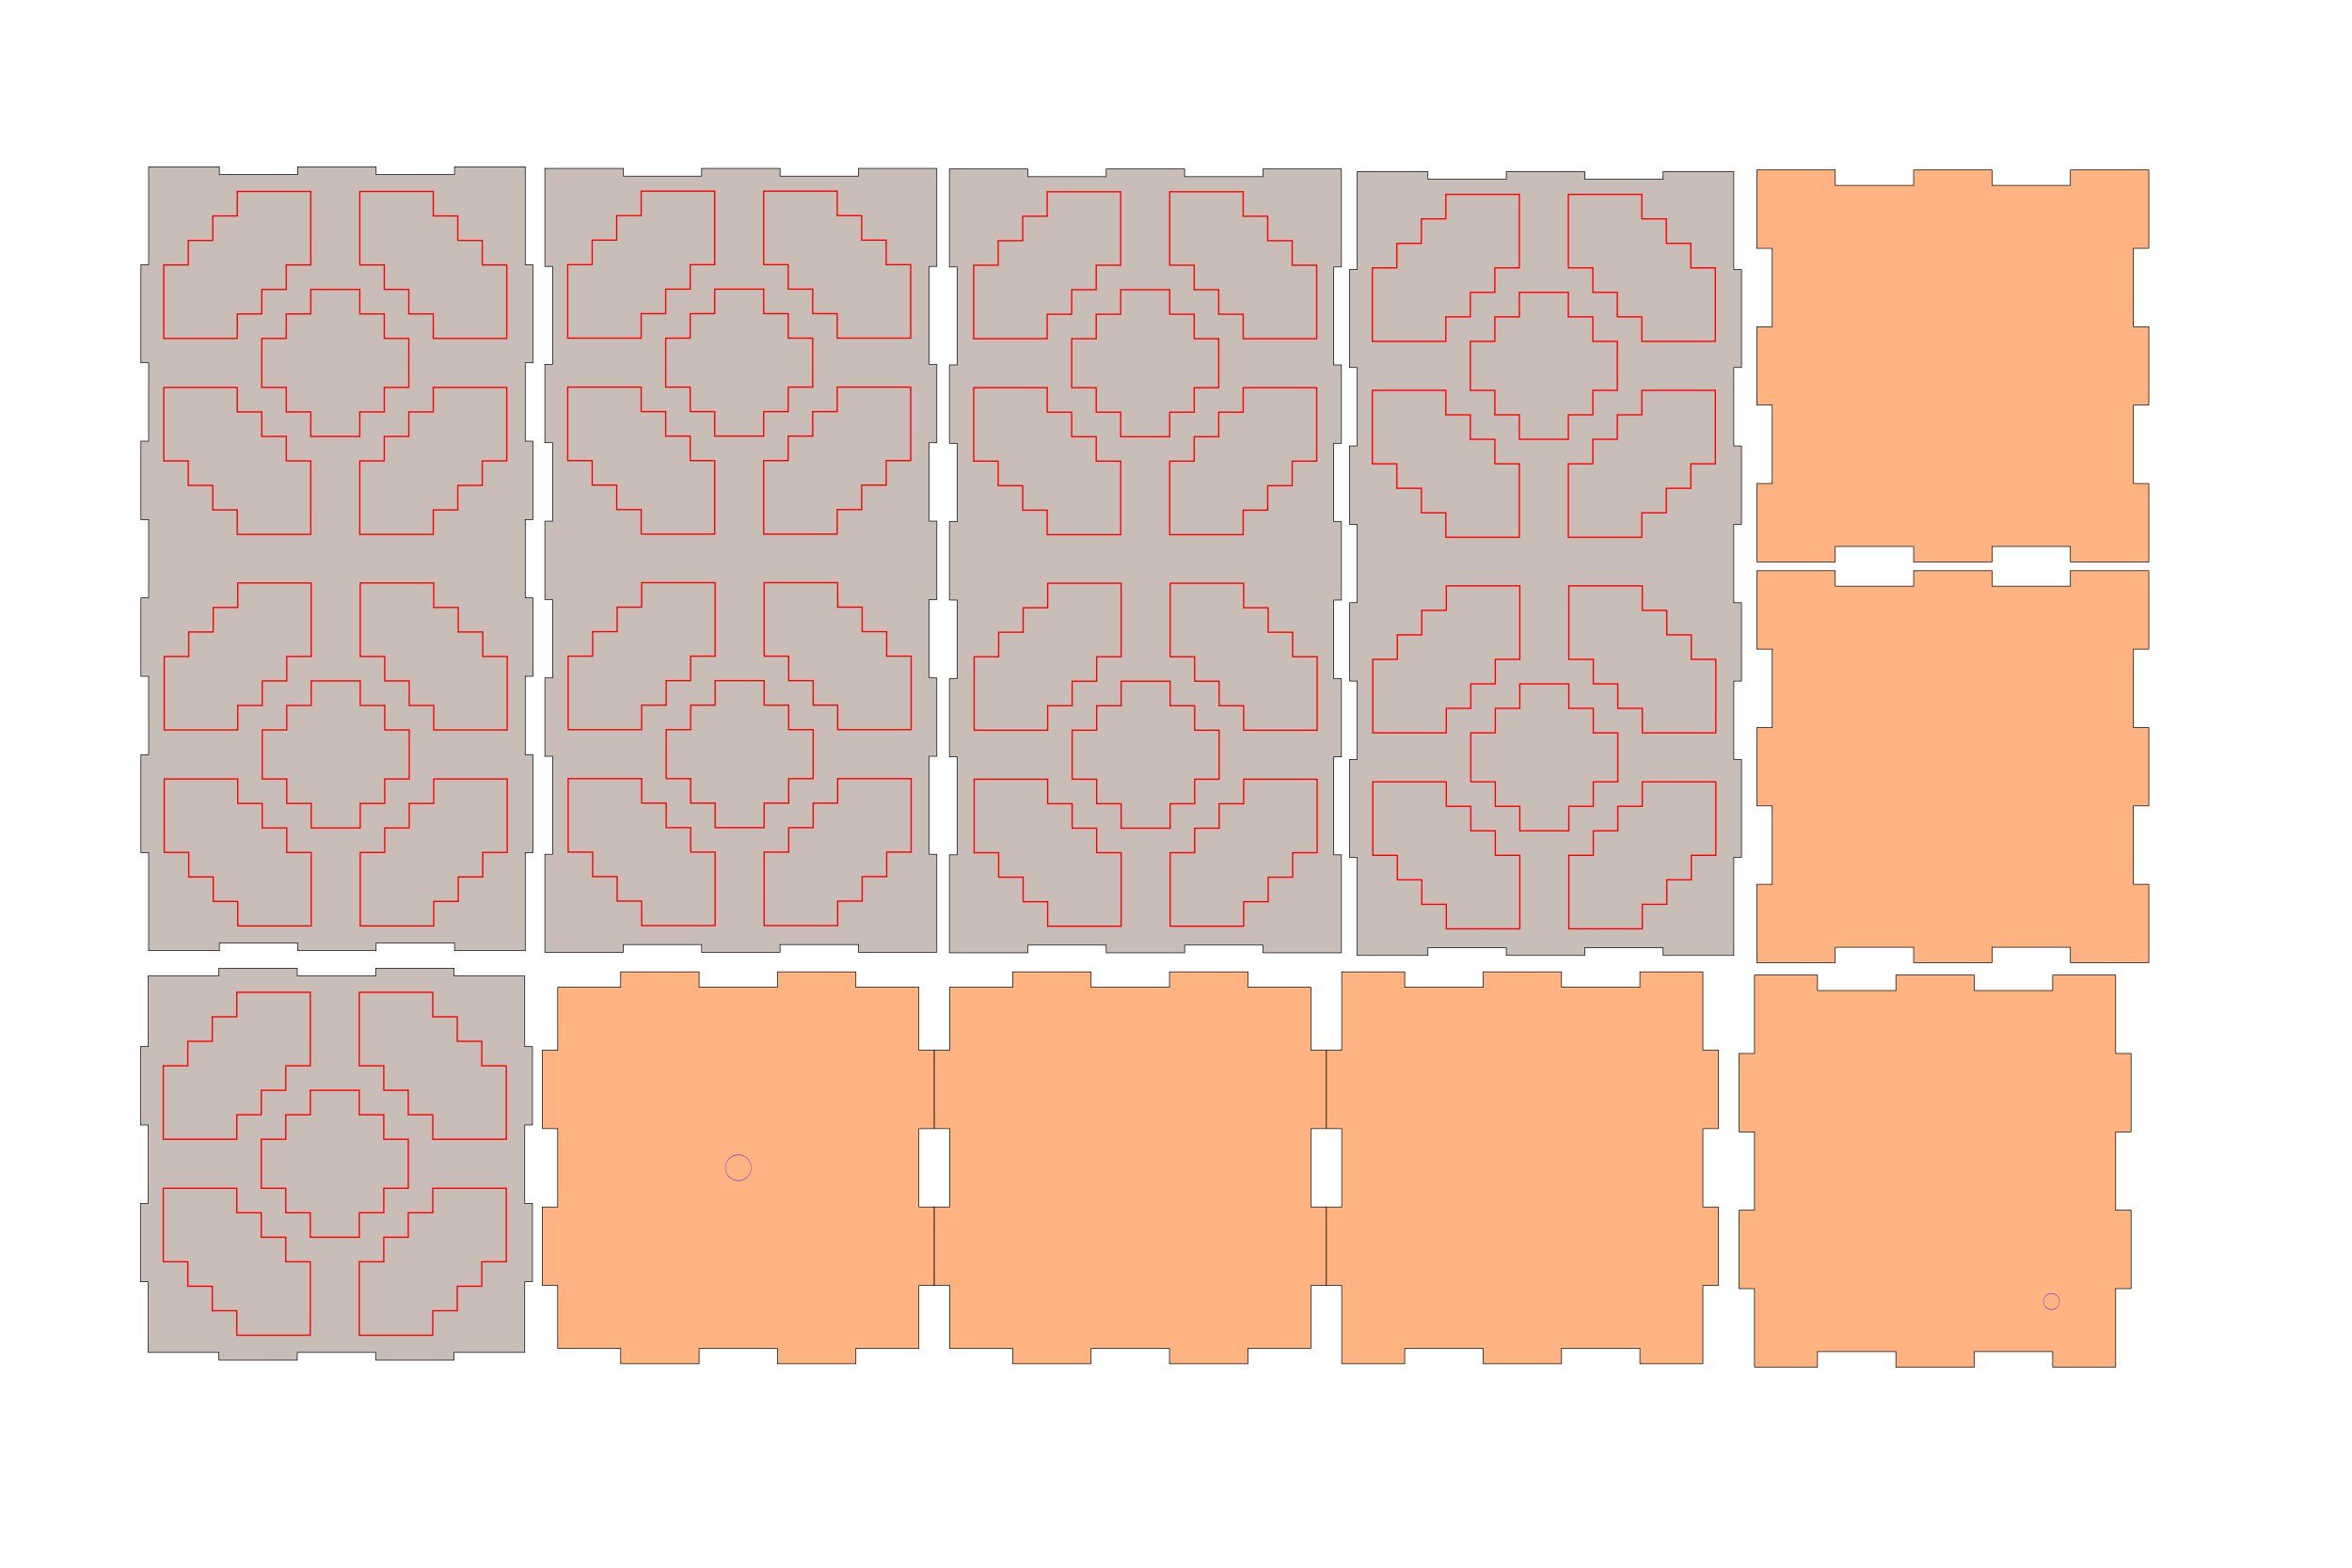 <?xml version="1.0" encoding="UTF-8" standalone="no"?>
<!-- Created with Inkscape (http://www.inkscape.org/) -->

<svg
   xmlns:dc="http://purl.org/dc/elements/1.1/"
   xmlns:cc="http://creativecommons.org/ns#"
   xmlns:rdf="http://www.w3.org/1999/02/22-rdf-syntax-ns#"
   xmlns:svg="http://www.w3.org/2000/svg"
   xmlns="http://www.w3.org/2000/svg"
   xmlns:sodipodi="http://sodipodi.sourceforge.net/DTD/sodipodi-0.dtd"
   xmlns:inkscape="http://www.inkscape.org/namespaces/inkscape"
   width="3240"
   height="2160"
   id="svg2"
   version="1.1"
   inkscape:version="0.48.5 r10040"
   sodipodi:docname="lamp_whole.svg">
  <defs
     id="defs4">
    <clipPath
       id="clipPath16"
       clipPathUnits="userSpaceOnUse">
      <path
         id="path18"
         d="m 0,14400 14400,0 L 14400,0 0,0 0,14400 z"
         inkscape:connector-curvature="0" />
    </clipPath>
    <inkscape:perspective
       id="perspective5956-0"
       inkscape:persp3d-origin="500 : 200 : 1"
       inkscape:vp_z="1000 : 300 : 1"
       inkscape:vp_y="0 : 1000 : 0"
       inkscape:vp_x="0 : 300 : 1"
       sodipodi:type="inkscape:persp3d" />
    <inkscape:perspective
       id="perspective5956"
       inkscape:persp3d-origin="500 : 200 : 1"
       inkscape:vp_z="1000 : 300 : 1"
       inkscape:vp_y="0 : 1000 : 0"
       inkscape:vp_x="0 : 300 : 1"
       sodipodi:type="inkscape:persp3d" />
    <inkscape:perspective
       sodipodi:type="inkscape:persp3d"
       inkscape:vp_x="0 : 300 : 1"
       inkscape:vp_y="0 : 1000 : 0"
       inkscape:vp_z="1000 : 300 : 1"
       inkscape:persp3d-origin="500 : 200 : 1"
       id="perspective5956-6" />
    <inkscape:perspective
       sodipodi:type="inkscape:persp3d"
       inkscape:vp_x="0 : 300 : 1"
       inkscape:vp_y="0 : 1000 : 0"
       inkscape:vp_z="1000 : 300 : 1"
       inkscape:persp3d-origin="500 : 200 : 1"
       id="perspective5956-5" />
    <inkscape:perspective
       id="perspective5956-0-4"
       inkscape:persp3d-origin="500 : 200 : 1"
       inkscape:vp_z="1000 : 300 : 1"
       inkscape:vp_y="0 : 1000 : 0"
       inkscape:vp_x="0 : 300 : 1"
       sodipodi:type="inkscape:persp3d" />
    <inkscape:perspective
       id="perspective5956-1"
       inkscape:persp3d-origin="500 : 200 : 1"
       inkscape:vp_z="1000 : 300 : 1"
       inkscape:vp_y="0 : 1000 : 0"
       inkscape:vp_x="0 : 300 : 1"
       sodipodi:type="inkscape:persp3d" />
    <inkscape:perspective
       sodipodi:type="inkscape:persp3d"
       inkscape:vp_x="0 : 300 : 1"
       inkscape:vp_y="0 : 1000 : 0"
       inkscape:vp_z="1000 : 300 : 1"
       inkscape:persp3d-origin="500 : 200 : 1"
       id="perspective5956-6-0" />
    <inkscape:perspective
       sodipodi:type="inkscape:persp3d"
       inkscape:vp_x="0 : 300 : 1"
       inkscape:vp_y="0 : 1000 : 0"
       inkscape:vp_z="1000 : 300 : 1"
       inkscape:persp3d-origin="500 : 200 : 1"
       id="perspective5956-5-0" />
    <inkscape:perspective
       id="perspective5956-5-2"
       inkscape:persp3d-origin="500 : 200 : 1"
       inkscape:vp_z="1000 : 300 : 1"
       inkscape:vp_y="0 : 1000 : 0"
       inkscape:vp_x="0 : 300 : 1"
       sodipodi:type="inkscape:persp3d" />
    <inkscape:perspective
       id="perspective5956-6-1"
       inkscape:persp3d-origin="500 : 200 : 1"
       inkscape:vp_z="1000 : 300 : 1"
       inkscape:vp_y="0 : 1000 : 0"
       inkscape:vp_x="0 : 300 : 1"
       sodipodi:type="inkscape:persp3d" />
    <inkscape:perspective
       sodipodi:type="inkscape:persp3d"
       inkscape:vp_x="0 : 300 : 1"
       inkscape:vp_y="0 : 1000 : 0"
       inkscape:vp_z="1000 : 300 : 1"
       inkscape:persp3d-origin="500 : 200 : 1"
       id="perspective5956-7" />
    <inkscape:perspective
       sodipodi:type="inkscape:persp3d"
       inkscape:vp_x="0 : 300 : 1"
       inkscape:vp_y="0 : 1000 : 0"
       inkscape:vp_z="1000 : 300 : 1"
       inkscape:persp3d-origin="500 : 200 : 1"
       id="perspective5956-0-7" />
    <inkscape:perspective
       id="perspective5956-0-6"
       inkscape:persp3d-origin="500 : 200 : 1"
       inkscape:vp_z="1000 : 300 : 1"
       inkscape:vp_y="0 : 1000 : 0"
       inkscape:vp_x="0 : 300 : 1"
       sodipodi:type="inkscape:persp3d" />
    <inkscape:perspective
       id="perspective5956-70"
       inkscape:persp3d-origin="500 : 200 : 1"
       inkscape:vp_z="1000 : 300 : 1"
       inkscape:vp_y="0 : 1000 : 0"
       inkscape:vp_x="0 : 300 : 1"
       sodipodi:type="inkscape:persp3d" />
    <inkscape:perspective
       sodipodi:type="inkscape:persp3d"
       inkscape:vp_x="0 : 300 : 1"
       inkscape:vp_y="0 : 1000 : 0"
       inkscape:vp_z="1000 : 300 : 1"
       inkscape:persp3d-origin="500 : 200 : 1"
       id="perspective5956-6-2" />
    <inkscape:perspective
       sodipodi:type="inkscape:persp3d"
       inkscape:vp_x="0 : 300 : 1"
       inkscape:vp_y="0 : 1000 : 0"
       inkscape:vp_z="1000 : 300 : 1"
       inkscape:persp3d-origin="500 : 200 : 1"
       id="perspective5956-5-1" />
    <inkscape:perspective
       id="perspective5956-0-4-1"
       inkscape:persp3d-origin="500 : 200 : 1"
       inkscape:vp_z="1000 : 300 : 1"
       inkscape:vp_y="0 : 1000 : 0"
       inkscape:vp_x="0 : 300 : 1"
       sodipodi:type="inkscape:persp3d" />
    <inkscape:perspective
       id="perspective5956-1-2"
       inkscape:persp3d-origin="500 : 200 : 1"
       inkscape:vp_z="1000 : 300 : 1"
       inkscape:vp_y="0 : 1000 : 0"
       inkscape:vp_x="0 : 300 : 1"
       sodipodi:type="inkscape:persp3d" />
    <inkscape:perspective
       sodipodi:type="inkscape:persp3d"
       inkscape:vp_x="0 : 300 : 1"
       inkscape:vp_y="0 : 1000 : 0"
       inkscape:vp_z="1000 : 300 : 1"
       inkscape:persp3d-origin="500 : 200 : 1"
       id="perspective5956-6-0-3" />
    <inkscape:perspective
       sodipodi:type="inkscape:persp3d"
       inkscape:vp_x="0 : 300 : 1"
       inkscape:vp_y="0 : 1000 : 0"
       inkscape:vp_z="1000 : 300 : 1"
       inkscape:persp3d-origin="500 : 200 : 1"
       id="perspective5956-5-0-4" />
    <inkscape:perspective
       id="perspective5956-5-2-1"
       inkscape:persp3d-origin="500 : 200 : 1"
       inkscape:vp_z="1000 : 300 : 1"
       inkscape:vp_y="0 : 1000 : 0"
       inkscape:vp_x="0 : 300 : 1"
       sodipodi:type="inkscape:persp3d" />
    <inkscape:perspective
       id="perspective5956-6-1-3"
       inkscape:persp3d-origin="500 : 200 : 1"
       inkscape:vp_z="1000 : 300 : 1"
       inkscape:vp_y="0 : 1000 : 0"
       inkscape:vp_x="0 : 300 : 1"
       sodipodi:type="inkscape:persp3d" />
    <inkscape:perspective
       sodipodi:type="inkscape:persp3d"
       inkscape:vp_x="0 : 300 : 1"
       inkscape:vp_y="0 : 1000 : 0"
       inkscape:vp_z="1000 : 300 : 1"
       inkscape:persp3d-origin="500 : 200 : 1"
       id="perspective5956-7-5" />
    <inkscape:perspective
       sodipodi:type="inkscape:persp3d"
       inkscape:vp_x="0 : 300 : 1"
       inkscape:vp_y="0 : 1000 : 0"
       inkscape:vp_z="1000 : 300 : 1"
       inkscape:persp3d-origin="500 : 200 : 1"
       id="perspective5956-0-7-8" />
    <inkscape:perspective
       id="perspective5956-0-61"
       inkscape:persp3d-origin="500 : 200 : 1"
       inkscape:vp_z="1000 : 300 : 1"
       inkscape:vp_y="0 : 1000 : 0"
       inkscape:vp_x="0 : 300 : 1"
       sodipodi:type="inkscape:persp3d" />
    <inkscape:perspective
       id="perspective5956-15"
       inkscape:persp3d-origin="500 : 200 : 1"
       inkscape:vp_z="1000 : 300 : 1"
       inkscape:vp_y="0 : 1000 : 0"
       inkscape:vp_x="0 : 300 : 1"
       sodipodi:type="inkscape:persp3d" />
    <inkscape:perspective
       sodipodi:type="inkscape:persp3d"
       inkscape:vp_x="0 : 300 : 1"
       inkscape:vp_y="0 : 1000 : 0"
       inkscape:vp_z="1000 : 300 : 1"
       inkscape:persp3d-origin="500 : 200 : 1"
       id="perspective5956-6-3" />
    <inkscape:perspective
       sodipodi:type="inkscape:persp3d"
       inkscape:vp_x="0 : 300 : 1"
       inkscape:vp_y="0 : 1000 : 0"
       inkscape:vp_z="1000 : 300 : 1"
       inkscape:persp3d-origin="500 : 200 : 1"
       id="perspective5956-5-4" />
    <inkscape:path-effect
       is_visible="true"
       id="path-effect2989"
       effect="spiro" />
    <clipPath
       id="clipPath16-1"
       clipPathUnits="userSpaceOnUse">
      <path
         id="path18-2"
         d="m 0,14400 14400,0 L 14400,0 0,0 0,14400 z"
         inkscape:connector-curvature="0" />
    </clipPath>
    <inkscape:perspective
       id="perspective5956-0-78"
       inkscape:persp3d-origin="500 : 200 : 1"
       inkscape:vp_z="1000 : 300 : 1"
       inkscape:vp_y="0 : 1000 : 0"
       inkscape:vp_x="0 : 300 : 1"
       sodipodi:type="inkscape:persp3d" />
    <inkscape:perspective
       id="perspective5956-79"
       inkscape:persp3d-origin="500 : 200 : 1"
       inkscape:vp_z="1000 : 300 : 1"
       inkscape:vp_y="0 : 1000 : 0"
       inkscape:vp_x="0 : 300 : 1"
       sodipodi:type="inkscape:persp3d" />
    <inkscape:perspective
       sodipodi:type="inkscape:persp3d"
       inkscape:vp_x="0 : 300 : 1"
       inkscape:vp_y="0 : 1000 : 0"
       inkscape:vp_z="1000 : 300 : 1"
       inkscape:persp3d-origin="500 : 200 : 1"
       id="perspective5956-6-6" />
    <inkscape:perspective
       sodipodi:type="inkscape:persp3d"
       inkscape:vp_x="0 : 300 : 1"
       inkscape:vp_y="0 : 1000 : 0"
       inkscape:vp_z="1000 : 300 : 1"
       inkscape:persp3d-origin="500 : 200 : 1"
       id="perspective5956-5-3" />
    <inkscape:perspective
       id="perspective5956-0-4-7"
       inkscape:persp3d-origin="500 : 200 : 1"
       inkscape:vp_z="1000 : 300 : 1"
       inkscape:vp_y="0 : 1000 : 0"
       inkscape:vp_x="0 : 300 : 1"
       sodipodi:type="inkscape:persp3d" />
    <inkscape:perspective
       id="perspective5956-1-9"
       inkscape:persp3d-origin="500 : 200 : 1"
       inkscape:vp_z="1000 : 300 : 1"
       inkscape:vp_y="0 : 1000 : 0"
       inkscape:vp_x="0 : 300 : 1"
       sodipodi:type="inkscape:persp3d" />
    <inkscape:perspective
       sodipodi:type="inkscape:persp3d"
       inkscape:vp_x="0 : 300 : 1"
       inkscape:vp_y="0 : 1000 : 0"
       inkscape:vp_z="1000 : 300 : 1"
       inkscape:persp3d-origin="500 : 200 : 1"
       id="perspective5956-6-0-7" />
    <inkscape:perspective
       sodipodi:type="inkscape:persp3d"
       inkscape:vp_x="0 : 300 : 1"
       inkscape:vp_y="0 : 1000 : 0"
       inkscape:vp_z="1000 : 300 : 1"
       inkscape:persp3d-origin="500 : 200 : 1"
       id="perspective5956-5-0-49" />
    <inkscape:perspective
       id="perspective5956-5-2-4"
       inkscape:persp3d-origin="500 : 200 : 1"
       inkscape:vp_z="1000 : 300 : 1"
       inkscape:vp_y="0 : 1000 : 0"
       inkscape:vp_x="0 : 300 : 1"
       sodipodi:type="inkscape:persp3d" />
    <inkscape:perspective
       id="perspective5956-6-1-8"
       inkscape:persp3d-origin="500 : 200 : 1"
       inkscape:vp_z="1000 : 300 : 1"
       inkscape:vp_y="0 : 1000 : 0"
       inkscape:vp_x="0 : 300 : 1"
       sodipodi:type="inkscape:persp3d" />
    <inkscape:perspective
       sodipodi:type="inkscape:persp3d"
       inkscape:vp_x="0 : 300 : 1"
       inkscape:vp_y="0 : 1000 : 0"
       inkscape:vp_z="1000 : 300 : 1"
       inkscape:persp3d-origin="500 : 200 : 1"
       id="perspective5956-7-9" />
    <inkscape:perspective
       sodipodi:type="inkscape:persp3d"
       inkscape:vp_x="0 : 300 : 1"
       inkscape:vp_y="0 : 1000 : 0"
       inkscape:vp_z="1000 : 300 : 1"
       inkscape:persp3d-origin="500 : 200 : 1"
       id="perspective5956-0-7-3" />
    <inkscape:perspective
       id="perspective5956-0-6-6"
       inkscape:persp3d-origin="500 : 200 : 1"
       inkscape:vp_z="1000 : 300 : 1"
       inkscape:vp_y="0 : 1000 : 0"
       inkscape:vp_x="0 : 300 : 1"
       sodipodi:type="inkscape:persp3d" />
    <inkscape:perspective
       id="perspective5956-70-4"
       inkscape:persp3d-origin="500 : 200 : 1"
       inkscape:vp_z="1000 : 300 : 1"
       inkscape:vp_y="0 : 1000 : 0"
       inkscape:vp_x="0 : 300 : 1"
       sodipodi:type="inkscape:persp3d" />
    <inkscape:perspective
       sodipodi:type="inkscape:persp3d"
       inkscape:vp_x="0 : 300 : 1"
       inkscape:vp_y="0 : 1000 : 0"
       inkscape:vp_z="1000 : 300 : 1"
       inkscape:persp3d-origin="500 : 200 : 1"
       id="perspective5956-6-2-8" />
    <inkscape:perspective
       sodipodi:type="inkscape:persp3d"
       inkscape:vp_x="0 : 300 : 1"
       inkscape:vp_y="0 : 1000 : 0"
       inkscape:vp_z="1000 : 300 : 1"
       inkscape:persp3d-origin="500 : 200 : 1"
       id="perspective5956-5-1-1" />
    <inkscape:perspective
       id="perspective5956-0-4-1-0"
       inkscape:persp3d-origin="500 : 200 : 1"
       inkscape:vp_z="1000 : 300 : 1"
       inkscape:vp_y="0 : 1000 : 0"
       inkscape:vp_x="0 : 300 : 1"
       sodipodi:type="inkscape:persp3d" />
    <inkscape:perspective
       id="perspective5956-1-2-7"
       inkscape:persp3d-origin="500 : 200 : 1"
       inkscape:vp_z="1000 : 300 : 1"
       inkscape:vp_y="0 : 1000 : 0"
       inkscape:vp_x="0 : 300 : 1"
       sodipodi:type="inkscape:persp3d" />
    <inkscape:perspective
       sodipodi:type="inkscape:persp3d"
       inkscape:vp_x="0 : 300 : 1"
       inkscape:vp_y="0 : 1000 : 0"
       inkscape:vp_z="1000 : 300 : 1"
       inkscape:persp3d-origin="500 : 200 : 1"
       id="perspective5956-6-0-3-4" />
    <inkscape:perspective
       sodipodi:type="inkscape:persp3d"
       inkscape:vp_x="0 : 300 : 1"
       inkscape:vp_y="0 : 1000 : 0"
       inkscape:vp_z="1000 : 300 : 1"
       inkscape:persp3d-origin="500 : 200 : 1"
       id="perspective5956-5-0-4-0" />
    <inkscape:perspective
       id="perspective5956-5-2-1-0"
       inkscape:persp3d-origin="500 : 200 : 1"
       inkscape:vp_z="1000 : 300 : 1"
       inkscape:vp_y="0 : 1000 : 0"
       inkscape:vp_x="0 : 300 : 1"
       sodipodi:type="inkscape:persp3d" />
    <inkscape:perspective
       id="perspective5956-6-1-3-0"
       inkscape:persp3d-origin="500 : 200 : 1"
       inkscape:vp_z="1000 : 300 : 1"
       inkscape:vp_y="0 : 1000 : 0"
       inkscape:vp_x="0 : 300 : 1"
       sodipodi:type="inkscape:persp3d" />
    <inkscape:perspective
       sodipodi:type="inkscape:persp3d"
       inkscape:vp_x="0 : 300 : 1"
       inkscape:vp_y="0 : 1000 : 0"
       inkscape:vp_z="1000 : 300 : 1"
       inkscape:persp3d-origin="500 : 200 : 1"
       id="perspective5956-7-5-3" />
    <inkscape:perspective
       sodipodi:type="inkscape:persp3d"
       inkscape:vp_x="0 : 300 : 1"
       inkscape:vp_y="0 : 1000 : 0"
       inkscape:vp_z="1000 : 300 : 1"
       inkscape:persp3d-origin="500 : 200 : 1"
       id="perspective5956-0-7-8-9" />
    <inkscape:perspective
       id="perspective5956-0-61-2"
       inkscape:persp3d-origin="500 : 200 : 1"
       inkscape:vp_z="1000 : 300 : 1"
       inkscape:vp_y="0 : 1000 : 0"
       inkscape:vp_x="0 : 300 : 1"
       sodipodi:type="inkscape:persp3d" />
    <inkscape:perspective
       id="perspective5956-15-2"
       inkscape:persp3d-origin="500 : 200 : 1"
       inkscape:vp_z="1000 : 300 : 1"
       inkscape:vp_y="0 : 1000 : 0"
       inkscape:vp_x="0 : 300 : 1"
       sodipodi:type="inkscape:persp3d" />
    <inkscape:perspective
       sodipodi:type="inkscape:persp3d"
       inkscape:vp_x="0 : 300 : 1"
       inkscape:vp_y="0 : 1000 : 0"
       inkscape:vp_z="1000 : 300 : 1"
       inkscape:persp3d-origin="500 : 200 : 1"
       id="perspective5956-6-3-0" />
    <inkscape:perspective
       sodipodi:type="inkscape:persp3d"
       inkscape:vp_x="0 : 300 : 1"
       inkscape:vp_y="0 : 1000 : 0"
       inkscape:vp_z="1000 : 300 : 1"
       inkscape:persp3d-origin="500 : 200 : 1"
       id="perspective5956-5-4-7" />
    <inkscape:path-effect
       is_visible="true"
       id="path-effect2989-5"
       effect="spiro" />
    <clipPath
       id="clipPath16-8"
       clipPathUnits="userSpaceOnUse">
      <path
         id="path18-25"
         d="m 0,14400 14400,0 L 14400,0 0,0 0,14400 z"
         inkscape:connector-curvature="0" />
    </clipPath>
    <inkscape:perspective
       id="perspective5956-0-1"
       inkscape:persp3d-origin="500 : 200 : 1"
       inkscape:vp_z="1000 : 300 : 1"
       inkscape:vp_y="0 : 1000 : 0"
       inkscape:vp_x="0 : 300 : 1"
       sodipodi:type="inkscape:persp3d" />
    <inkscape:perspective
       id="perspective5956-9"
       inkscape:persp3d-origin="500 : 200 : 1"
       inkscape:vp_z="1000 : 300 : 1"
       inkscape:vp_y="0 : 1000 : 0"
       inkscape:vp_x="0 : 300 : 1"
       sodipodi:type="inkscape:persp3d" />
    <inkscape:perspective
       sodipodi:type="inkscape:persp3d"
       inkscape:vp_x="0 : 300 : 1"
       inkscape:vp_y="0 : 1000 : 0"
       inkscape:vp_z="1000 : 300 : 1"
       inkscape:persp3d-origin="500 : 200 : 1"
       id="perspective5956-6-01" />
    <inkscape:perspective
       sodipodi:type="inkscape:persp3d"
       inkscape:vp_x="0 : 300 : 1"
       inkscape:vp_y="0 : 1000 : 0"
       inkscape:vp_z="1000 : 300 : 1"
       inkscape:persp3d-origin="500 : 200 : 1"
       id="perspective5956-5-6" />
    <inkscape:perspective
       id="perspective5956-0-4-6"
       inkscape:persp3d-origin="500 : 200 : 1"
       inkscape:vp_z="1000 : 300 : 1"
       inkscape:vp_y="0 : 1000 : 0"
       inkscape:vp_x="0 : 300 : 1"
       sodipodi:type="inkscape:persp3d" />
    <inkscape:perspective
       id="perspective5956-1-6"
       inkscape:persp3d-origin="500 : 200 : 1"
       inkscape:vp_z="1000 : 300 : 1"
       inkscape:vp_y="0 : 1000 : 0"
       inkscape:vp_x="0 : 300 : 1"
       sodipodi:type="inkscape:persp3d" />
    <inkscape:perspective
       sodipodi:type="inkscape:persp3d"
       inkscape:vp_x="0 : 300 : 1"
       inkscape:vp_y="0 : 1000 : 0"
       inkscape:vp_z="1000 : 300 : 1"
       inkscape:persp3d-origin="500 : 200 : 1"
       id="perspective5956-6-0-9" />
    <inkscape:perspective
       sodipodi:type="inkscape:persp3d"
       inkscape:vp_x="0 : 300 : 1"
       inkscape:vp_y="0 : 1000 : 0"
       inkscape:vp_z="1000 : 300 : 1"
       inkscape:persp3d-origin="500 : 200 : 1"
       id="perspective5956-5-0-5" />
    <inkscape:perspective
       id="perspective5956-5-2-42"
       inkscape:persp3d-origin="500 : 200 : 1"
       inkscape:vp_z="1000 : 300 : 1"
       inkscape:vp_y="0 : 1000 : 0"
       inkscape:vp_x="0 : 300 : 1"
       sodipodi:type="inkscape:persp3d" />
    <inkscape:perspective
       id="perspective5956-6-1-89"
       inkscape:persp3d-origin="500 : 200 : 1"
       inkscape:vp_z="1000 : 300 : 1"
       inkscape:vp_y="0 : 1000 : 0"
       inkscape:vp_x="0 : 300 : 1"
       sodipodi:type="inkscape:persp3d" />
    <inkscape:perspective
       sodipodi:type="inkscape:persp3d"
       inkscape:vp_x="0 : 300 : 1"
       inkscape:vp_y="0 : 1000 : 0"
       inkscape:vp_z="1000 : 300 : 1"
       inkscape:persp3d-origin="500 : 200 : 1"
       id="perspective5956-7-90" />
    <inkscape:perspective
       sodipodi:type="inkscape:persp3d"
       inkscape:vp_x="0 : 300 : 1"
       inkscape:vp_y="0 : 1000 : 0"
       inkscape:vp_z="1000 : 300 : 1"
       inkscape:persp3d-origin="500 : 200 : 1"
       id="perspective5956-0-7-0" />
    <inkscape:perspective
       id="perspective5956-0-6-4"
       inkscape:persp3d-origin="500 : 200 : 1"
       inkscape:vp_z="1000 : 300 : 1"
       inkscape:vp_y="0 : 1000 : 0"
       inkscape:vp_x="0 : 300 : 1"
       sodipodi:type="inkscape:persp3d" />
    <inkscape:perspective
       id="perspective5956-70-9"
       inkscape:persp3d-origin="500 : 200 : 1"
       inkscape:vp_z="1000 : 300 : 1"
       inkscape:vp_y="0 : 1000 : 0"
       inkscape:vp_x="0 : 300 : 1"
       sodipodi:type="inkscape:persp3d" />
    <inkscape:perspective
       sodipodi:type="inkscape:persp3d"
       inkscape:vp_x="0 : 300 : 1"
       inkscape:vp_y="0 : 1000 : 0"
       inkscape:vp_z="1000 : 300 : 1"
       inkscape:persp3d-origin="500 : 200 : 1"
       id="perspective5956-6-2-7" />
    <inkscape:perspective
       sodipodi:type="inkscape:persp3d"
       inkscape:vp_x="0 : 300 : 1"
       inkscape:vp_y="0 : 1000 : 0"
       inkscape:vp_z="1000 : 300 : 1"
       inkscape:persp3d-origin="500 : 200 : 1"
       id="perspective5956-5-1-0" />
    <inkscape:perspective
       id="perspective5956-0-4-1-7"
       inkscape:persp3d-origin="500 : 200 : 1"
       inkscape:vp_z="1000 : 300 : 1"
       inkscape:vp_y="0 : 1000 : 0"
       inkscape:vp_x="0 : 300 : 1"
       sodipodi:type="inkscape:persp3d" />
    <inkscape:perspective
       id="perspective5956-1-2-5"
       inkscape:persp3d-origin="500 : 200 : 1"
       inkscape:vp_z="1000 : 300 : 1"
       inkscape:vp_y="0 : 1000 : 0"
       inkscape:vp_x="0 : 300 : 1"
       sodipodi:type="inkscape:persp3d" />
    <inkscape:perspective
       sodipodi:type="inkscape:persp3d"
       inkscape:vp_x="0 : 300 : 1"
       inkscape:vp_y="0 : 1000 : 0"
       inkscape:vp_z="1000 : 300 : 1"
       inkscape:persp3d-origin="500 : 200 : 1"
       id="perspective5956-6-0-3-0" />
    <inkscape:perspective
       sodipodi:type="inkscape:persp3d"
       inkscape:vp_x="0 : 300 : 1"
       inkscape:vp_y="0 : 1000 : 0"
       inkscape:vp_z="1000 : 300 : 1"
       inkscape:persp3d-origin="500 : 200 : 1"
       id="perspective5956-5-0-4-2" />
    <inkscape:perspective
       id="perspective5956-5-2-1-6"
       inkscape:persp3d-origin="500 : 200 : 1"
       inkscape:vp_z="1000 : 300 : 1"
       inkscape:vp_y="0 : 1000 : 0"
       inkscape:vp_x="0 : 300 : 1"
       sodipodi:type="inkscape:persp3d" />
    <inkscape:perspective
       id="perspective5956-6-1-3-1"
       inkscape:persp3d-origin="500 : 200 : 1"
       inkscape:vp_z="1000 : 300 : 1"
       inkscape:vp_y="0 : 1000 : 0"
       inkscape:vp_x="0 : 300 : 1"
       sodipodi:type="inkscape:persp3d" />
    <inkscape:perspective
       sodipodi:type="inkscape:persp3d"
       inkscape:vp_x="0 : 300 : 1"
       inkscape:vp_y="0 : 1000 : 0"
       inkscape:vp_z="1000 : 300 : 1"
       inkscape:persp3d-origin="500 : 200 : 1"
       id="perspective5956-7-5-8" />
    <inkscape:perspective
       sodipodi:type="inkscape:persp3d"
       inkscape:vp_x="0 : 300 : 1"
       inkscape:vp_y="0 : 1000 : 0"
       inkscape:vp_z="1000 : 300 : 1"
       inkscape:persp3d-origin="500 : 200 : 1"
       id="perspective5956-0-7-8-3" />
    <inkscape:perspective
       id="perspective5956-0-61-8"
       inkscape:persp3d-origin="500 : 200 : 1"
       inkscape:vp_z="1000 : 300 : 1"
       inkscape:vp_y="0 : 1000 : 0"
       inkscape:vp_x="0 : 300 : 1"
       sodipodi:type="inkscape:persp3d" />
    <inkscape:perspective
       id="perspective5956-15-8"
       inkscape:persp3d-origin="500 : 200 : 1"
       inkscape:vp_z="1000 : 300 : 1"
       inkscape:vp_y="0 : 1000 : 0"
       inkscape:vp_x="0 : 300 : 1"
       sodipodi:type="inkscape:persp3d" />
    <inkscape:perspective
       sodipodi:type="inkscape:persp3d"
       inkscape:vp_x="0 : 300 : 1"
       inkscape:vp_y="0 : 1000 : 0"
       inkscape:vp_z="1000 : 300 : 1"
       inkscape:persp3d-origin="500 : 200 : 1"
       id="perspective5956-6-3-7" />
    <inkscape:perspective
       sodipodi:type="inkscape:persp3d"
       inkscape:vp_x="0 : 300 : 1"
       inkscape:vp_y="0 : 1000 : 0"
       inkscape:vp_z="1000 : 300 : 1"
       inkscape:persp3d-origin="500 : 200 : 1"
       id="perspective5956-5-4-76" />
    <inkscape:path-effect
       is_visible="true"
       id="path-effect2989-4"
       effect="spiro" />
    <clipPath
       id="clipPath16-9"
       clipPathUnits="userSpaceOnUse">
      <path
         id="path18-9"
         d="m 0,14400 14400,0 L 14400,0 0,0 0,14400 z"
         inkscape:connector-curvature="0" />
    </clipPath>
    <inkscape:perspective
       id="perspective5956-0-2"
       inkscape:persp3d-origin="500 : 200 : 1"
       inkscape:vp_z="1000 : 300 : 1"
       inkscape:vp_y="0 : 1000 : 0"
       inkscape:vp_x="0 : 300 : 1"
       sodipodi:type="inkscape:persp3d" />
    <inkscape:perspective
       id="perspective5956-3"
       inkscape:persp3d-origin="500 : 200 : 1"
       inkscape:vp_z="1000 : 300 : 1"
       inkscape:vp_y="0 : 1000 : 0"
       inkscape:vp_x="0 : 300 : 1"
       sodipodi:type="inkscape:persp3d" />
    <inkscape:perspective
       sodipodi:type="inkscape:persp3d"
       inkscape:vp_x="0 : 300 : 1"
       inkscape:vp_y="0 : 1000 : 0"
       inkscape:vp_z="1000 : 300 : 1"
       inkscape:persp3d-origin="500 : 200 : 1"
       id="perspective5956-6-20" />
    <inkscape:perspective
       sodipodi:type="inkscape:persp3d"
       inkscape:vp_x="0 : 300 : 1"
       inkscape:vp_y="0 : 1000 : 0"
       inkscape:vp_z="1000 : 300 : 1"
       inkscape:persp3d-origin="500 : 200 : 1"
       id="perspective5956-5-36" />
    <inkscape:perspective
       id="perspective5956-0-4-3"
       inkscape:persp3d-origin="500 : 200 : 1"
       inkscape:vp_z="1000 : 300 : 1"
       inkscape:vp_y="0 : 1000 : 0"
       inkscape:vp_x="0 : 300 : 1"
       sodipodi:type="inkscape:persp3d" />
    <inkscape:perspective
       id="perspective5956-1-28"
       inkscape:persp3d-origin="500 : 200 : 1"
       inkscape:vp_z="1000 : 300 : 1"
       inkscape:vp_y="0 : 1000 : 0"
       inkscape:vp_x="0 : 300 : 1"
       sodipodi:type="inkscape:persp3d" />
    <inkscape:perspective
       sodipodi:type="inkscape:persp3d"
       inkscape:vp_x="0 : 300 : 1"
       inkscape:vp_y="0 : 1000 : 0"
       inkscape:vp_z="1000 : 300 : 1"
       inkscape:persp3d-origin="500 : 200 : 1"
       id="perspective5956-6-0-4" />
    <inkscape:perspective
       sodipodi:type="inkscape:persp3d"
       inkscape:vp_x="0 : 300 : 1"
       inkscape:vp_y="0 : 1000 : 0"
       inkscape:vp_z="1000 : 300 : 1"
       inkscape:persp3d-origin="500 : 200 : 1"
       id="perspective5956-5-0-9" />
    <inkscape:perspective
       id="perspective5956-5-2-0"
       inkscape:persp3d-origin="500 : 200 : 1"
       inkscape:vp_z="1000 : 300 : 1"
       inkscape:vp_y="0 : 1000 : 0"
       inkscape:vp_x="0 : 300 : 1"
       sodipodi:type="inkscape:persp3d" />
    <inkscape:perspective
       id="perspective5956-6-1-39"
       inkscape:persp3d-origin="500 : 200 : 1"
       inkscape:vp_z="1000 : 300 : 1"
       inkscape:vp_y="0 : 1000 : 0"
       inkscape:vp_x="0 : 300 : 1"
       sodipodi:type="inkscape:persp3d" />
    <inkscape:perspective
       sodipodi:type="inkscape:persp3d"
       inkscape:vp_x="0 : 300 : 1"
       inkscape:vp_y="0 : 1000 : 0"
       inkscape:vp_z="1000 : 300 : 1"
       inkscape:persp3d-origin="500 : 200 : 1"
       id="perspective5956-7-52" />
    <inkscape:perspective
       sodipodi:type="inkscape:persp3d"
       inkscape:vp_x="0 : 300 : 1"
       inkscape:vp_y="0 : 1000 : 0"
       inkscape:vp_z="1000 : 300 : 1"
       inkscape:persp3d-origin="500 : 200 : 1"
       id="perspective5956-0-7-4" />
    <inkscape:perspective
       id="perspective5956-0-6-5"
       inkscape:persp3d-origin="500 : 200 : 1"
       inkscape:vp_z="1000 : 300 : 1"
       inkscape:vp_y="0 : 1000 : 0"
       inkscape:vp_x="0 : 300 : 1"
       sodipodi:type="inkscape:persp3d" />
    <inkscape:perspective
       id="perspective5956-70-7"
       inkscape:persp3d-origin="500 : 200 : 1"
       inkscape:vp_z="1000 : 300 : 1"
       inkscape:vp_y="0 : 1000 : 0"
       inkscape:vp_x="0 : 300 : 1"
       sodipodi:type="inkscape:persp3d" />
    <inkscape:perspective
       sodipodi:type="inkscape:persp3d"
       inkscape:vp_x="0 : 300 : 1"
       inkscape:vp_y="0 : 1000 : 0"
       inkscape:vp_z="1000 : 300 : 1"
       inkscape:persp3d-origin="500 : 200 : 1"
       id="perspective5956-6-2-4" />
    <inkscape:perspective
       sodipodi:type="inkscape:persp3d"
       inkscape:vp_x="0 : 300 : 1"
       inkscape:vp_y="0 : 1000 : 0"
       inkscape:vp_z="1000 : 300 : 1"
       inkscape:persp3d-origin="500 : 200 : 1"
       id="perspective5956-5-1-4" />
    <inkscape:perspective
       id="perspective5956-0-4-1-2"
       inkscape:persp3d-origin="500 : 200 : 1"
       inkscape:vp_z="1000 : 300 : 1"
       inkscape:vp_y="0 : 1000 : 0"
       inkscape:vp_x="0 : 300 : 1"
       sodipodi:type="inkscape:persp3d" />
    <inkscape:perspective
       id="perspective5956-1-2-2"
       inkscape:persp3d-origin="500 : 200 : 1"
       inkscape:vp_z="1000 : 300 : 1"
       inkscape:vp_y="0 : 1000 : 0"
       inkscape:vp_x="0 : 300 : 1"
       sodipodi:type="inkscape:persp3d" />
    <inkscape:perspective
       sodipodi:type="inkscape:persp3d"
       inkscape:vp_x="0 : 300 : 1"
       inkscape:vp_y="0 : 1000 : 0"
       inkscape:vp_z="1000 : 300 : 1"
       inkscape:persp3d-origin="500 : 200 : 1"
       id="perspective5956-6-0-3-9" />
    <inkscape:perspective
       sodipodi:type="inkscape:persp3d"
       inkscape:vp_x="0 : 300 : 1"
       inkscape:vp_y="0 : 1000 : 0"
       inkscape:vp_z="1000 : 300 : 1"
       inkscape:persp3d-origin="500 : 200 : 1"
       id="perspective5956-5-0-4-5" />
    <inkscape:perspective
       id="perspective5956-5-2-1-9"
       inkscape:persp3d-origin="500 : 200 : 1"
       inkscape:vp_z="1000 : 300 : 1"
       inkscape:vp_y="0 : 1000 : 0"
       inkscape:vp_x="0 : 300 : 1"
       sodipodi:type="inkscape:persp3d" />
    <inkscape:perspective
       id="perspective5956-6-1-3-8"
       inkscape:persp3d-origin="500 : 200 : 1"
       inkscape:vp_z="1000 : 300 : 1"
       inkscape:vp_y="0 : 1000 : 0"
       inkscape:vp_x="0 : 300 : 1"
       sodipodi:type="inkscape:persp3d" />
    <inkscape:perspective
       sodipodi:type="inkscape:persp3d"
       inkscape:vp_x="0 : 300 : 1"
       inkscape:vp_y="0 : 1000 : 0"
       inkscape:vp_z="1000 : 300 : 1"
       inkscape:persp3d-origin="500 : 200 : 1"
       id="perspective5956-7-5-9" />
    <inkscape:perspective
       sodipodi:type="inkscape:persp3d"
       inkscape:vp_x="0 : 300 : 1"
       inkscape:vp_y="0 : 1000 : 0"
       inkscape:vp_z="1000 : 300 : 1"
       inkscape:persp3d-origin="500 : 200 : 1"
       id="perspective5956-0-7-8-1" />
    <inkscape:perspective
       id="perspective5956-0-61-5"
       inkscape:persp3d-origin="500 : 200 : 1"
       inkscape:vp_z="1000 : 300 : 1"
       inkscape:vp_y="0 : 1000 : 0"
       inkscape:vp_x="0 : 300 : 1"
       sodipodi:type="inkscape:persp3d" />
    <inkscape:perspective
       id="perspective5956-15-23"
       inkscape:persp3d-origin="500 : 200 : 1"
       inkscape:vp_z="1000 : 300 : 1"
       inkscape:vp_y="0 : 1000 : 0"
       inkscape:vp_x="0 : 300 : 1"
       sodipodi:type="inkscape:persp3d" />
    <inkscape:perspective
       sodipodi:type="inkscape:persp3d"
       inkscape:vp_x="0 : 300 : 1"
       inkscape:vp_y="0 : 1000 : 0"
       inkscape:vp_z="1000 : 300 : 1"
       inkscape:persp3d-origin="500 : 200 : 1"
       id="perspective5956-6-3-3" />
    <inkscape:perspective
       sodipodi:type="inkscape:persp3d"
       inkscape:vp_x="0 : 300 : 1"
       inkscape:vp_y="0 : 1000 : 0"
       inkscape:vp_z="1000 : 300 : 1"
       inkscape:persp3d-origin="500 : 200 : 1"
       id="perspective5956-5-4-5" />
    <inkscape:path-effect
       is_visible="true"
       id="path-effect2989-9"
       effect="spiro" />
    <inkscape:perspective
       id="perspective5956-5-1-9"
       inkscape:persp3d-origin="500 : 200 : 1"
       inkscape:vp_z="1000 : 300 : 1"
       inkscape:vp_y="0 : 1000 : 0"
       inkscape:vp_x="0 : 300 : 1"
       sodipodi:type="inkscape:persp3d" />
    <inkscape:perspective
       id="perspective5956-6-5"
       inkscape:persp3d-origin="500 : 200 : 1"
       inkscape:vp_z="1000 : 300 : 1"
       inkscape:vp_y="0 : 1000 : 0"
       inkscape:vp_x="0 : 300 : 1"
       sodipodi:type="inkscape:persp3d" />
    <inkscape:perspective
       sodipodi:type="inkscape:persp3d"
       inkscape:vp_x="0 : 300 : 1"
       inkscape:vp_y="0 : 1000 : 0"
       inkscape:vp_z="1000 : 300 : 1"
       inkscape:persp3d-origin="500 : 200 : 1"
       id="perspective5956-2" />
    <inkscape:perspective
       sodipodi:type="inkscape:persp3d"
       inkscape:vp_x="0 : 300 : 1"
       inkscape:vp_y="0 : 1000 : 0"
       inkscape:vp_z="1000 : 300 : 1"
       inkscape:persp3d-origin="500 : 200 : 1"
       id="perspective5956-0-0" />
    <inkscape:perspective
       id="perspective5956-0-7-7"
       inkscape:persp3d-origin="500 : 200 : 1"
       inkscape:vp_z="1000 : 300 : 1"
       inkscape:vp_y="0 : 1000 : 0"
       inkscape:vp_x="0 : 300 : 1"
       sodipodi:type="inkscape:persp3d" />
    <inkscape:perspective
       id="perspective5956-7-8"
       inkscape:persp3d-origin="500 : 200 : 1"
       inkscape:vp_z="1000 : 300 : 1"
       inkscape:vp_y="0 : 1000 : 0"
       inkscape:vp_x="0 : 300 : 1"
       sodipodi:type="inkscape:persp3d" />
    <inkscape:perspective
       sodipodi:type="inkscape:persp3d"
       inkscape:vp_x="0 : 300 : 1"
       inkscape:vp_y="0 : 1000 : 0"
       inkscape:vp_z="1000 : 300 : 1"
       inkscape:persp3d-origin="500 : 200 : 1"
       id="perspective5956-6-1-6" />
    <inkscape:perspective
       sodipodi:type="inkscape:persp3d"
       inkscape:vp_x="0 : 300 : 1"
       inkscape:vp_y="0 : 1000 : 0"
       inkscape:vp_z="1000 : 300 : 1"
       inkscape:persp3d-origin="500 : 200 : 1"
       id="perspective5956-5-2-3" />
    <inkscape:perspective
       id="perspective5956-5-0-0"
       inkscape:persp3d-origin="500 : 200 : 1"
       inkscape:vp_z="1000 : 300 : 1"
       inkscape:vp_y="0 : 1000 : 0"
       inkscape:vp_x="0 : 300 : 1"
       sodipodi:type="inkscape:persp3d" />
    <inkscape:perspective
       id="perspective5956-6-0-42"
       inkscape:persp3d-origin="500 : 200 : 1"
       inkscape:vp_z="1000 : 300 : 1"
       inkscape:vp_y="0 : 1000 : 0"
       inkscape:vp_x="0 : 300 : 1"
       sodipodi:type="inkscape:persp3d" />
    <inkscape:perspective
       sodipodi:type="inkscape:persp3d"
       inkscape:vp_x="0 : 300 : 1"
       inkscape:vp_y="0 : 1000 : 0"
       inkscape:vp_z="1000 : 300 : 1"
       inkscape:persp3d-origin="500 : 200 : 1"
       id="perspective5956-1-4" />
    <inkscape:perspective
       sodipodi:type="inkscape:persp3d"
       inkscape:vp_x="0 : 300 : 1"
       inkscape:vp_y="0 : 1000 : 0"
       inkscape:vp_z="1000 : 300 : 1"
       inkscape:persp3d-origin="500 : 200 : 1"
       id="perspective5956-0-4-4" />
    <inkscape:perspective
       id="perspective5956-5-7"
       inkscape:persp3d-origin="500 : 200 : 1"
       inkscape:vp_z="1000 : 300 : 1"
       inkscape:vp_y="0 : 1000 : 0"
       inkscape:vp_x="0 : 300 : 1"
       sodipodi:type="inkscape:persp3d" />
    <inkscape:perspective
       id="perspective5956-6-9"
       inkscape:persp3d-origin="500 : 200 : 1"
       inkscape:vp_z="1000 : 300 : 1"
       inkscape:vp_y="0 : 1000 : 0"
       inkscape:vp_x="0 : 300 : 1"
       sodipodi:type="inkscape:persp3d" />
    <inkscape:perspective
       sodipodi:type="inkscape:persp3d"
       inkscape:vp_x="0 : 300 : 1"
       inkscape:vp_y="0 : 1000 : 0"
       inkscape:vp_z="1000 : 300 : 1"
       inkscape:persp3d-origin="500 : 200 : 1"
       id="perspective5956-91" />
    <inkscape:perspective
       sodipodi:type="inkscape:persp3d"
       inkscape:vp_x="0 : 300 : 1"
       inkscape:vp_y="0 : 1000 : 0"
       inkscape:vp_z="1000 : 300 : 1"
       inkscape:persp3d-origin="500 : 200 : 1"
       id="perspective5956-0-8" />
    <inkscape:perspective
       id="perspective5956-5-1-97"
       inkscape:persp3d-origin="500 : 200 : 1"
       inkscape:vp_z="1000 : 300 : 1"
       inkscape:vp_y="0 : 1000 : 0"
       inkscape:vp_x="0 : 300 : 1"
       sodipodi:type="inkscape:persp3d" />
    <inkscape:perspective
       id="perspective5956-6-5-9"
       inkscape:persp3d-origin="500 : 200 : 1"
       inkscape:vp_z="1000 : 300 : 1"
       inkscape:vp_y="0 : 1000 : 0"
       inkscape:vp_x="0 : 300 : 1"
       sodipodi:type="inkscape:persp3d" />
    <inkscape:perspective
       sodipodi:type="inkscape:persp3d"
       inkscape:vp_x="0 : 300 : 1"
       inkscape:vp_y="0 : 1000 : 0"
       inkscape:vp_z="1000 : 300 : 1"
       inkscape:persp3d-origin="500 : 200 : 1"
       id="perspective5956-2-4" />
    <inkscape:perspective
       sodipodi:type="inkscape:persp3d"
       inkscape:vp_x="0 : 300 : 1"
       inkscape:vp_y="0 : 1000 : 0"
       inkscape:vp_z="1000 : 300 : 1"
       inkscape:persp3d-origin="500 : 200 : 1"
       id="perspective5956-0-0-2" />
    <inkscape:perspective
       id="perspective5956-0-7-87"
       inkscape:persp3d-origin="500 : 200 : 1"
       inkscape:vp_z="1000 : 300 : 1"
       inkscape:vp_y="0 : 1000 : 0"
       inkscape:vp_x="0 : 300 : 1"
       sodipodi:type="inkscape:persp3d" />
    <inkscape:perspective
       id="perspective5956-7-4"
       inkscape:persp3d-origin="500 : 200 : 1"
       inkscape:vp_z="1000 : 300 : 1"
       inkscape:vp_y="0 : 1000 : 0"
       inkscape:vp_x="0 : 300 : 1"
       sodipodi:type="inkscape:persp3d" />
    <inkscape:perspective
       sodipodi:type="inkscape:persp3d"
       inkscape:vp_x="0 : 300 : 1"
       inkscape:vp_y="0 : 1000 : 0"
       inkscape:vp_z="1000 : 300 : 1"
       inkscape:persp3d-origin="500 : 200 : 1"
       id="perspective5956-6-1-9" />
    <inkscape:perspective
       sodipodi:type="inkscape:persp3d"
       inkscape:vp_x="0 : 300 : 1"
       inkscape:vp_y="0 : 1000 : 0"
       inkscape:vp_z="1000 : 300 : 1"
       inkscape:persp3d-origin="500 : 200 : 1"
       id="perspective5956-5-2-17" />
    <inkscape:perspective
       id="perspective5956-5-0-04"
       inkscape:persp3d-origin="500 : 200 : 1"
       inkscape:vp_z="1000 : 300 : 1"
       inkscape:vp_y="0 : 1000 : 0"
       inkscape:vp_x="0 : 300 : 1"
       sodipodi:type="inkscape:persp3d" />
    <inkscape:perspective
       id="perspective5956-6-0-74"
       inkscape:persp3d-origin="500 : 200 : 1"
       inkscape:vp_z="1000 : 300 : 1"
       inkscape:vp_y="0 : 1000 : 0"
       inkscape:vp_x="0 : 300 : 1"
       sodipodi:type="inkscape:persp3d" />
    <inkscape:perspective
       sodipodi:type="inkscape:persp3d"
       inkscape:vp_x="0 : 300 : 1"
       inkscape:vp_y="0 : 1000 : 0"
       inkscape:vp_z="1000 : 300 : 1"
       inkscape:persp3d-origin="500 : 200 : 1"
       id="perspective5956-1-5" />
    <inkscape:perspective
       sodipodi:type="inkscape:persp3d"
       inkscape:vp_x="0 : 300 : 1"
       inkscape:vp_y="0 : 1000 : 0"
       inkscape:vp_z="1000 : 300 : 1"
       inkscape:persp3d-origin="500 : 200 : 1"
       id="perspective5956-0-4-0" />
    <inkscape:perspective
       id="perspective5956-5-23"
       inkscape:persp3d-origin="500 : 200 : 1"
       inkscape:vp_z="1000 : 300 : 1"
       inkscape:vp_y="0 : 1000 : 0"
       inkscape:vp_x="0 : 300 : 1"
       sodipodi:type="inkscape:persp3d" />
    <inkscape:perspective
       id="perspective5956-6-29"
       inkscape:persp3d-origin="500 : 200 : 1"
       inkscape:vp_z="1000 : 300 : 1"
       inkscape:vp_y="0 : 1000 : 0"
       inkscape:vp_x="0 : 300 : 1"
       sodipodi:type="inkscape:persp3d" />
    <inkscape:perspective
       sodipodi:type="inkscape:persp3d"
       inkscape:vp_x="0 : 300 : 1"
       inkscape:vp_y="0 : 1000 : 0"
       inkscape:vp_z="1000 : 300 : 1"
       inkscape:persp3d-origin="500 : 200 : 1"
       id="perspective5956-12" />
    <inkscape:perspective
       sodipodi:type="inkscape:persp3d"
       inkscape:vp_x="0 : 300 : 1"
       inkscape:vp_y="0 : 1000 : 0"
       inkscape:vp_z="1000 : 300 : 1"
       inkscape:persp3d-origin="500 : 200 : 1"
       id="perspective5956-0-04" />
  </defs>
  <sodipodi:namedview
     id="base"
     pagecolor="#ffffff"
     bordercolor="#666666"
     borderopacity="1.0"
     inkscape:pageopacity="0.0"
     inkscape:pageshadow="2"
     inkscape:zoom="0.33108871"
     inkscape:cx="1374.5249"
     inkscape:cy="1177.7376"
     inkscape:document-units="in"
     inkscape:current-layer="layer1"
     showgrid="false"
     units="in"
     inkscape:window-width="1733"
     inkscape:window-height="1152"
     inkscape:window-x="0"
     inkscape:window-y="1"
     inkscape:window-maximized="0" />
  <g
     inkscape:label="Layer 1"
     inkscape:groupmode="layer"
     id="layer1"
     transform="translate(0,1107.64)">
    <g
       transform="translate(1859.003,-871.218)"
       id="g12"
       style="fill:#c8beb7;fill-opacity:1">
      <polygon
         style="fill:#c8beb7;fill-opacity:1;stroke:#000000;stroke-width:0.9"
         points="108,1080 10.62,1080 10.62,945 0,945 0,810 10.62,810 10.62,702 0,702 0,594 10.62,594 10.62,486 0,486 0,378 10.62,378 10.62,270 0,270 0,135 10.62,135 10.62,0 108,0 108,10.62 216,10.62 216,0 324,0 324,10.62 432,10.62 432,0 529.38,0 529.38,135 540,135 540,270 529.38,270 529.38,378 540,378 540,486 529.38,486 529.38,594 540,594 540,702 529.38,702 529.38,810 540,810 540,945 529.38,945 529.38,1080 432,1080 432,1069.38 324,1069.38 324,1080 216,1080 216,1069.38 108,1069.38 "
         id="polygon14" />
    </g>
    <g
       transform="translate(1307.857,-874.837)"
       id="g8"
       style="fill:#c8beb7;fill-opacity:1">
      <polygon
         style="fill:#c8beb7;fill-opacity:1;stroke:#000000;stroke-width:0.9"
         points="529.38,810 529.38,945 540,945 540,1080 432,1080 432,1069.38 324,1069.38 324,1080 216,1080 216,1069.38 108,1069.38 108,1080 0,1080 0,945 10.62,945 10.62,810 0,810 0,702 10.62,702 10.62,594 0,594 0,486 10.62,486 10.62,378 0,378 0,270 10.62,270 10.62,135 0,135 0,0 108,0 108,10.62 216,10.62 216,0 324,0 324,10.62 432,10.62 432,0 540,0 540,135 529.38,135 529.38,270 540,270 540,378 529.38,378 529.38,486 540,486 540,594 529.38,594 529.38,702 540,702 540,810 "
         id="polygon10" />
    </g>
    <g
       id="g3112"
       transform="translate(1286.524,-898.147)"
       style="stroke-width:1.8;stroke-miterlimit:4;stroke-dasharray:none">
      <g
         transform="matrix(1.5,0,0,1.5,-316.45,-207.622)"
         id="g3114"
         inkscape:label="Layer 1"
         style="stroke-width:1.2;stroke-miterlimit:4;stroke-dasharray:none">
        <path
           sodipodi:nodetypes="ccccccccccccccccccccccccccccccccccccccccccccccccccccccccccccccccccccccccccccccccccccccccc"
           inkscape:connector-curvature="0"
           id="path3116"
           transform="translate(0,-27.64)"
           d="m 315,202.5 67.5,0 0,67.5 -22.5,0 0,22.5 -22.5,0 0,22.5 -22.5,0 0,22.5 -67.5,0 0,-67.5 22.5,0 0,-22.5 22.5,0 0,-22.5 22.5,0 z m 112.5,0 67.5,0 0,22.5 22.5,0 0,22.5 22.5,0 0,22.5 22.5,0 0,67.5 -67.5,0 0,-22.5 -22.5,0 0,-22.5 -22.5,0 0,-22.5 -22.5,0 z m -45,90 45,0 0,22.5 22.5,0 0,22.5 22.5,0 0,45 -22.5,0 0,22.5 -22.5,0 0,22.5 -45,0 0,-22.5 -22.5,0 0,-22.5 -22.5,0 0,-45 22.5,0 0,-22.5 22.5,0 z m -135,90 67.5,0 0,22.5 22.5,0 0,22.5 22.5,0 0,22.5 22.5,0 0,67.5 -67.5,0 0,-22.5 -22.5,0 0,-22.5 -22.5,0 0,-22.5 -22.5,0 z m 247.5,0 67.5,0 0,67.5 -22.5,0 0,22.5 -22.5,0 0,22.5 -22.5,0 0,22.5 -67.5,0 0,-67.5 22.5,0 0,-22.5 22.5,0 0,-22.5 22.5,0 z"
           style="fill:none;stroke:#ff0000;stroke-width:1.2;stroke-miterlimit:4;stroke-dasharray:none" />
        <rect
           transform="translate(0,-27.64)"
           y="180"
           x="225"
           height="360"
           width="360"
           id="rect3118"
           style="fill:none;stroke:none" />
      </g>
      <g
         inkscape:label="Layer 1"
         id="g3120"
         transform="matrix(1.5,0,0,1.5,-315.809,331.818)"
         style="stroke-width:1.2;stroke-miterlimit:4;stroke-dasharray:none">
        <path
           style="fill:none;stroke:#ff0000;stroke-width:1.2;stroke-miterlimit:4;stroke-dasharray:none"
           d="m 315,202.5 67.5,0 0,67.5 -22.5,0 0,22.5 -22.5,0 0,22.5 -22.5,0 0,22.5 -67.5,0 0,-67.5 22.5,0 0,-22.5 22.5,0 0,-22.5 22.5,0 z m 112.5,0 67.5,0 0,22.5 22.5,0 0,22.5 22.5,0 0,22.5 22.5,0 0,67.5 -67.5,0 0,-22.5 -22.5,0 0,-22.5 -22.5,0 0,-22.5 -22.5,0 z m -45,90 45,0 0,22.5 22.5,0 0,22.5 22.5,0 0,45 -22.5,0 0,22.5 -22.5,0 0,22.5 -45,0 0,-22.5 -22.5,0 0,-22.5 -22.5,0 0,-45 22.5,0 0,-22.5 22.5,0 z m -135,90 67.5,0 0,22.5 22.5,0 0,22.5 22.5,0 0,22.5 22.5,0 0,67.5 -67.5,0 0,-22.5 -22.5,0 0,-22.5 -22.5,0 0,-22.5 -22.5,0 z m 247.5,0 67.5,0 0,67.5 -22.5,0 0,22.5 -22.5,0 0,22.5 -22.5,0 0,22.5 -67.5,0 0,-67.5 22.5,0 0,-22.5 22.5,0 0,-22.5 22.5,0 z"
           transform="translate(0,-27.64)"
           id="path3122"
           inkscape:connector-curvature="0"
           sodipodi:nodetypes="ccccccccccccccccccccccccccccccccccccccccccccccccccccccccccccccccccccccccccccccccccccccccc" />
        <rect
           style="fill:none;stroke:none"
           id="rect3124"
           width="360"
           height="360"
           x="225"
           y="180"
           transform="translate(0,-27.64)" />
      </g>
    </g>
    <g
       transform="translate(1835.67,-894.528)"
       id="g3126"
       style="stroke-width:1.8;stroke-miterlimit:4;stroke-dasharray:none">
      <g
         inkscape:label="Layer 1"
         id="g3128"
         transform="matrix(1.5,0,0,1.5,-316.45,-207.622)"
         style="stroke-width:1.2;stroke-miterlimit:4;stroke-dasharray:none">
        <path
           style="fill:none;stroke:#ff0000;stroke-width:1.2;stroke-miterlimit:4;stroke-dasharray:none"
           d="m 315,202.5 67.5,0 0,67.5 -22.5,0 0,22.5 -22.5,0 0,22.5 -22.5,0 0,22.5 -67.5,0 0,-67.5 22.5,0 0,-22.5 22.5,0 0,-22.5 22.5,0 z m 112.5,0 67.5,0 0,22.5 22.5,0 0,22.5 22.5,0 0,22.5 22.5,0 0,67.5 -67.5,0 0,-22.5 -22.5,0 0,-22.5 -22.5,0 0,-22.5 -22.5,0 z m -45,90 45,0 0,22.5 22.5,0 0,22.5 22.5,0 0,45 -22.5,0 0,22.5 -22.5,0 0,22.5 -45,0 0,-22.5 -22.5,0 0,-22.5 -22.5,0 0,-45 22.5,0 0,-22.5 22.5,0 z m -135,90 67.5,0 0,22.5 22.5,0 0,22.5 22.5,0 0,22.5 22.5,0 0,67.5 -67.5,0 0,-22.5 -22.5,0 0,-22.5 -22.5,0 0,-22.5 -22.5,0 z m 247.5,0 67.5,0 0,67.5 -22.5,0 0,22.5 -22.5,0 0,22.5 -22.5,0 0,22.5 -67.5,0 0,-67.5 22.5,0 0,-22.5 22.5,0 0,-22.5 22.5,0 z"
           transform="translate(0,-27.64)"
           id="path3130"
           inkscape:connector-curvature="0"
           sodipodi:nodetypes="ccccccccccccccccccccccccccccccccccccccccccccccccccccccccccccccccccccccccccccccccccccccccc" />
        <rect
           style="fill:none;stroke:none"
           id="rect3132"
           width="360"
           height="360"
           x="225"
           y="180"
           transform="translate(0,-27.64)" />
      </g>
      <g
         transform="matrix(1.5,0,0,1.5,-315.809,331.818)"
         id="g3134"
         inkscape:label="Layer 1"
         style="stroke-width:1.2;stroke-miterlimit:4;stroke-dasharray:none">
        <path
           sodipodi:nodetypes="ccccccccccccccccccccccccccccccccccccccccccccccccccccccccccccccccccccccccccccccccccccccccc"
           inkscape:connector-curvature="0"
           id="path3136"
           transform="translate(0,-27.64)"
           d="m 315,202.5 67.5,0 0,67.5 -22.5,0 0,22.5 -22.5,0 0,22.5 -22.5,0 0,22.5 -67.5,0 0,-67.5 22.5,0 0,-22.5 22.5,0 0,-22.5 22.5,0 z m 112.5,0 67.5,0 0,22.5 22.5,0 0,22.5 22.5,0 0,22.5 22.5,0 0,67.5 -67.5,0 0,-22.5 -22.5,0 0,-22.5 -22.5,0 0,-22.5 -22.5,0 z m -45,90 45,0 0,22.5 22.5,0 0,22.5 22.5,0 0,45 -22.5,0 0,22.5 -22.5,0 0,22.5 -45,0 0,-22.5 -22.5,0 0,-22.5 -22.5,0 0,-45 22.5,0 0,-22.5 22.5,0 z m -135,90 67.5,0 0,22.5 22.5,0 0,22.5 22.5,0 0,22.5 22.5,0 0,67.5 -67.5,0 0,-22.5 -22.5,0 0,-22.5 -22.5,0 0,-22.5 -22.5,0 z m 247.5,0 67.5,0 0,67.5 -22.5,0 0,22.5 -22.5,0 0,22.5 -22.5,0 0,22.5 -67.5,0 0,-67.5 22.5,0 0,-22.5 22.5,0 0,-22.5 22.5,0 z"
           style="fill:none;stroke:#ff0000;stroke-width:1.2;stroke-miterlimit:4;stroke-dasharray:none" />
        <rect
           transform="translate(0,-27.64)"
           y="180"
           x="225"
           height="360"
           width="360"
           id="rect3138"
           style="fill:none;stroke:none" />
      </g>
    </g>
    <polygon
       id="polygon6"
       points="529.38,378 529.38,486 540,486 540,594 529.38,594 529.38,702 540,702 540,810 529.38,810 529.38,945 540,945 540,1080 432,1080 432,1069.38 324,1069.38 324,1080 216,1080 216,1069.38 108,1069.38 108,1080 0,1080 0,945 10.62,945 10.62,810 0,810 0,702 10.62,702 10.62,594 0,594 0,486 10.62,486 10.62,378 0,378 0,270 10.62,270 10.62,135 0,135 0,0 108,0 108,10.62 216,10.62 216,0 324,0 324,10.62 432,10.62 432,0 540,0 540,135 529.38,135 529.38,270 540,270 540,378 "
       style="fill:#c8beb7;fill-opacity:1;stroke:#000000;stroke-width:0.9"
       transform="translate(750.578,-875.61)" />
    <polygon
       id="polygon22"
       points="10.62,216 0,216 0,108 10.62,108 10.62,10.62 108,10.62 108,0 216,0 216,10.62 324,10.62 324,0 432,0 432,10.62 529.38,10.62 529.38,108 540,108 540,216 529.38,216 529.38,324 540,324 540,432 529.38,432 529.38,529.38 432,529.38 432,540 324,540 324,529.38 216,529.38 216,540 108,540 108,529.38 10.62,529.38 10.62,432 0,432 0,324 10.62,324 "
       style="fill:#c8beb7;fill-opacity:1;stroke:#000000;stroke-width:0.9"
       transform="translate(193.474,226.381)" />
    <g
       id="g3104"
       transform="translate(727.239,-898.92)"
       style="stroke-width:1.8;stroke-miterlimit:4;stroke-dasharray:none">
      <g
         inkscape:label="Layer 1"
         id="layer1-99"
         transform="matrix(1.5,0,0,1.5,-316.45,-207.622)"
         style="stroke-width:1.2;stroke-miterlimit:4;stroke-dasharray:none">
        <path
           style="fill:none;stroke:#ff0000;stroke-width:1.2;stroke-miterlimit:4;stroke-dasharray:none"
           d="m 315,202.5 67.5,0 0,67.5 -22.5,0 0,22.5 -22.5,0 0,22.5 -22.5,0 0,22.5 -67.5,0 0,-67.5 22.5,0 0,-22.5 22.5,0 0,-22.5 22.5,0 z m 112.5,0 67.5,0 0,22.5 22.5,0 0,22.5 22.5,0 0,22.5 22.5,0 0,67.5 -67.5,0 0,-22.5 -22.5,0 0,-22.5 -22.5,0 0,-22.5 -22.5,0 z m -45,90 45,0 0,22.5 22.5,0 0,22.5 22.5,0 0,45 -22.5,0 0,22.5 -22.5,0 0,22.5 -45,0 0,-22.5 -22.5,0 0,-22.5 -22.5,0 0,-45 22.5,0 0,-22.5 22.5,0 z m -135,90 67.5,0 0,22.5 22.5,0 0,22.5 22.5,0 0,22.5 22.5,0 0,67.5 -67.5,0 0,-22.5 -22.5,0 0,-22.5 -22.5,0 0,-22.5 -22.5,0 z m 247.5,0 67.5,0 0,67.5 -22.5,0 0,22.5 -22.5,0 0,22.5 -22.5,0 0,22.5 -67.5,0 0,-67.5 22.5,0 0,-22.5 22.5,0 0,-22.5 22.5,0 z"
           transform="translate(0,-27.64)"
           id="rect2990"
           inkscape:connector-curvature="0"
           sodipodi:nodetypes="ccccccccccccccccccccccccccccccccccccccccccccccccccccccccccccccccccccccccccccccccccccccccc" />
        <rect
           style="fill:none;stroke:none"
           id="rect2984"
           width="360"
           height="360"
           x="225"
           y="180"
           transform="translate(0,-27.64)" />
      </g>
      <g
         transform="matrix(1.5,0,0,1.5,-315.809,331.818)"
         id="g3098"
         inkscape:label="Layer 1"
         style="stroke-width:1.2;stroke-miterlimit:4;stroke-dasharray:none">
        <path
           sodipodi:nodetypes="ccccccccccccccccccccccccccccccccccccccccccccccccccccccccccccccccccccccccccccccccccccccccc"
           inkscape:connector-curvature="0"
           id="path3100"
           transform="translate(0,-27.64)"
           d="m 315,202.5 67.5,0 0,67.5 -22.5,0 0,22.5 -22.5,0 0,22.5 -22.5,0 0,22.5 -67.5,0 0,-67.5 22.5,0 0,-22.5 22.5,0 0,-22.5 22.5,0 z m 112.5,0 67.5,0 0,22.5 22.5,0 0,22.5 22.5,0 0,22.5 22.5,0 0,67.5 -67.5,0 0,-22.5 -22.5,0 0,-22.5 -22.5,0 0,-22.5 -22.5,0 z m -45,90 45,0 0,22.5 22.5,0 0,22.5 22.5,0 0,45 -22.5,0 0,22.5 -22.5,0 0,22.5 -45,0 0,-22.5 -22.5,0 0,-22.5 -22.5,0 0,-45 22.5,0 0,-22.5 22.5,0 z m -135,90 67.5,0 0,22.5 22.5,0 0,22.5 22.5,0 0,22.5 22.5,0 0,67.5 -67.5,0 0,-22.5 -22.5,0 0,-22.5 -22.5,0 0,-22.5 -22.5,0 z m 247.5,0 67.5,0 0,67.5 -22.5,0 0,22.5 -22.5,0 0,22.5 -22.5,0 0,22.5 -67.5,0 0,-67.5 22.5,0 0,-22.5 22.5,0 0,-22.5 22.5,0 z"
           style="fill:none;stroke:#ff0000;stroke-width:1.2;stroke-miterlimit:4;stroke-dasharray:none" />
        <rect
           transform="translate(0,-27.64)"
           y="180"
           x="225"
           height="360"
           width="360"
           id="rect3102"
           style="fill:none;stroke:none" />
      </g>
    </g>
    <g
       inkscape:label="Layer 1"
       id="g3180"
       transform="matrix(1.5,0,0,1.5,-146.315,-2.72)"
       style="stroke-width:1.2;stroke-miterlimit:4;stroke-dasharray:none">
      <path
         style="fill:none;stroke:#ff0000;stroke-width:1.2;stroke-miterlimit:4;stroke-dasharray:none"
         d="m 315,202.5 67.5,0 0,67.5 -22.5,0 0,22.5 -22.5,0 0,22.5 -22.5,0 0,22.5 -67.5,0 0,-67.5 22.5,0 0,-22.5 22.5,0 0,-22.5 22.5,0 z m 112.5,0 67.5,0 0,22.5 22.5,0 0,22.5 22.5,0 0,22.5 22.5,0 0,67.5 -67.5,0 0,-22.5 -22.5,0 0,-22.5 -22.5,0 0,-22.5 -22.5,0 z m -45,90 45,0 0,22.5 22.5,0 0,22.5 22.5,0 0,45 -22.5,0 0,22.5 -22.5,0 0,22.5 -45,0 0,-22.5 -22.5,0 0,-22.5 -22.5,0 0,-45 22.5,0 0,-22.5 22.5,0 z m -135,90 67.5,0 0,22.5 22.5,0 0,22.5 22.5,0 0,22.5 22.5,0 0,67.5 -67.5,0 0,-22.5 -22.5,0 0,-22.5 -22.5,0 0,-22.5 -22.5,0 z m 247.5,0 67.5,0 0,67.5 -22.5,0 0,22.5 -22.5,0 0,22.5 -22.5,0 0,22.5 -67.5,0 0,-67.5 22.5,0 0,-22.5 22.5,0 0,-22.5 22.5,0 z"
         transform="translate(0,-27.64)"
         id="path3182"
         inkscape:connector-curvature="0"
         sodipodi:nodetypes="ccccccccccccccccccccccccccccccccccccccccccccccccccccccccccccccccccccccccccccccccccccccccc" />
      <rect
         style="fill:none;stroke:none"
         id="rect3184"
         width="360"
         height="360"
         x="225"
         y="180"
         transform="translate(0,-27.64)" />
    </g>
    <flowRoot
       xml:space="preserve"
       id="flowRoot3849"
       style="font-size:40px;font-style:normal;font-weight:normal;line-height:125%;letter-spacing:0px;word-spacing:0px;fill:#000000;fill-opacity:1;stroke:none;font-family:Sans"
       transform="translate(1277.761,-848.265)"><flowRegion
         id="flowRegion3851"><rect
           id="rect3853"
           width="1112.877"
           height="385.227"
           x="171.212"
           y="2265.062" /></flowRegion><flowPara
         id="flowPara3855" /></flowRoot>    <flowRoot
       xml:space="preserve"
       id="flowRoot3861"
       style="font-size:72px;font-style:normal;font-weight:normal;line-height:125%;letter-spacing:0px;word-spacing:0px;fill:#000000;fill-opacity:1;stroke:none;font-family:'Star Trek ';-inkscape-font-specification:'Star Trek '"
       transform="translate(1277.761,-848.265)"><flowRegion
         id="flowRegion3863"><rect
           id="rect3865"
           width="933.883"
           height="373.553"
           x="89.497"
           y="2292.3"
           style="font-size:72px;font-family:'Star Trek ';-inkscape-font-specification:'Star Trek '" /></flowRegion><flowPara
         id="flowPara3867" /></flowRoot>    <g
       id="layer1-9"
       inkscape:label="Layer 1"
       transform="matrix(0,-1,1,0,1086.112,853.344)" />
    <g
       id="layer1-9-9"
       inkscape:label="Layer 1"
       transform="matrix(0,-1,1,0,1056.541,-249.487)" />
    <flowRoot
       xml:space="preserve"
       id="flowRoot3849-8"
       style="font-size:40px;font-style:normal;font-weight:normal;line-height:125%;letter-spacing:0px;word-spacing:0px;fill:#000000;fill-opacity:1;stroke:none;font-family:Sans"
       transform="translate(2420.718,-854.272)"><flowRegion
         id="flowRegion3851-3"><rect
           id="rect3853-8"
           width="1112.877"
           height="385.227"
           x="171.212"
           y="2265.062" /></flowRegion><flowPara
         id="flowPara3855-6" /></flowRoot>    <flowRoot
       xml:space="preserve"
       id="flowRoot3861-1"
       style="font-size:72px;font-style:normal;font-weight:normal;line-height:125%;letter-spacing:0px;word-spacing:0px;fill:#000000;fill-opacity:1;stroke:none;font-family:'Star Trek ';-inkscape-font-specification:'Star Trek '"
       transform="translate(2420.718,-854.272)"><flowRegion
         id="flowRegion3863-7"><rect
           id="rect3865-2"
           width="933.883"
           height="373.553"
           x="89.497"
           y="2292.3"
           style="font-size:72px;font-family:'Star Trek ';-inkscape-font-specification:'Star Trek '" /></flowRegion><flowPara
         id="flowPara3867-2" /></flowRoot>    <g
       id="layer1-9-0"
       inkscape:label="Layer 1"
       transform="matrix(0,-1,1,0,2229.07,847.337)" />
    <g
       id="layer1-9-9-9"
       inkscape:label="Layer 1"
       transform="matrix(0,-1,1,0,2199.498,-255.494)" />
    <g
       transform="translate(194.134,-877.796)"
       id="g16"
       style="fill:#c8beb7">
      <polygon
         style="fill:#c8beb7;stroke:#000000;stroke-width:0.9"
         points="10.62,270 0,270 0,135 10.62,135 10.62,0 108,0 108,10.62 216,10.62 216,0 324,0 324,10.62 432,10.62 432,0 529.38,0 529.38,135 540,135 540,270 529.38,270 529.38,378 540,378 540,486 529.38,486 529.38,594 540,594 540,702 529.38,702 529.38,810 540,810 540,945 529.38,945 529.38,1080 432,1080 432,1069.38 324,1069.38 324,1080 216,1080 216,1069.38 108,1069.38 108,1080 10.62,1080 10.62,945 0,945 0,810 10.62,810 10.62,702 0,702 0,594 10.62,594 10.62,486 0,486 0,378 10.62,378 "
         id="polygon18" />
    </g>
    <g
       inkscape:label="Layer 1"
       id="g3142"
       transform="matrix(1.5,0,0,1.5,-145.648,-1106.134)"
       style="stroke-width:1.2;stroke-miterlimit:4;stroke-dasharray:none">
      <path
         style="fill:none;stroke:#ff0000;stroke-width:1.2;stroke-miterlimit:4;stroke-dasharray:none"
         d="m 315,202.5 67.5,0 0,67.5 -22.5,0 0,22.5 -22.5,0 0,22.5 -22.5,0 0,22.5 -67.5,0 0,-67.5 22.5,0 0,-22.5 22.5,0 0,-22.5 22.5,0 z m 112.5,0 67.5,0 0,22.5 22.5,0 0,22.5 22.5,0 0,22.5 22.5,0 0,67.5 -67.5,0 0,-22.5 -22.5,0 0,-22.5 -22.5,0 0,-22.5 -22.5,0 z m -45,90 45,0 0,22.5 22.5,0 0,22.5 22.5,0 0,45 -22.5,0 0,22.5 -22.5,0 0,22.5 -45,0 0,-22.5 -22.5,0 0,-22.5 -22.5,0 0,-45 22.5,0 0,-22.5 22.5,0 z m -135,90 67.5,0 0,22.5 22.5,0 0,22.5 22.5,0 0,22.5 22.5,0 0,67.5 -67.5,0 0,-22.5 -22.5,0 0,-22.5 -22.5,0 0,-22.5 -22.5,0 z m 247.5,0 67.5,0 0,67.5 -22.5,0 0,22.5 -22.5,0 0,22.5 -22.5,0 0,22.5 -67.5,0 0,-67.5 22.5,0 0,-22.5 22.5,0 0,-22.5 22.5,0 z"
         transform="translate(0,-27.64)"
         id="path3144"
         inkscape:connector-curvature="0"
         sodipodi:nodetypes="ccccccccccccccccccccccccccccccccccccccccccccccccccccccccccccccccccccccccccccccccccccccccc" />
      <rect
         style="fill:none;stroke:none"
         id="rect3146"
         width="360"
         height="360"
         x="225"
         y="180"
         transform="translate(0,-27.64)" />
    </g>
    <g
       transform="matrix(1.5,0,0,1.5,-145.008,-566.695)"
       id="g3148"
       inkscape:label="Layer 1"
       style="stroke-width:1.2;stroke-miterlimit:4;stroke-dasharray:none">
      <path
         sodipodi:nodetypes="ccccccccccccccccccccccccccccccccccccccccccccccccccccccccccccccccccccccccccccccccccccccccc"
         inkscape:connector-curvature="0"
         id="path3150"
         transform="translate(0,-27.64)"
         d="m 315,202.5 67.5,0 0,67.5 -22.5,0 0,22.5 -22.5,0 0,22.5 -22.5,0 0,22.5 -67.5,0 0,-67.5 22.5,0 0,-22.5 22.5,0 0,-22.5 22.5,0 z m 112.5,0 67.5,0 0,22.5 22.5,0 0,22.5 22.5,0 0,22.5 22.5,0 0,67.5 -67.5,0 0,-22.5 -22.5,0 0,-22.5 -22.5,0 0,-22.5 -22.5,0 z m -45,90 45,0 0,22.5 22.5,0 0,22.5 22.5,0 0,45 -22.5,0 0,22.5 -22.5,0 0,22.5 -45,0 0,-22.5 -22.5,0 0,-22.5 -22.5,0 0,-45 22.5,0 0,-22.5 22.5,0 z m -135,90 67.5,0 0,22.5 22.5,0 0,22.5 22.5,0 0,22.5 22.5,0 0,67.5 -67.5,0 0,-22.5 -22.5,0 0,-22.5 -22.5,0 0,-22.5 -22.5,0 z m 247.5,0 67.5,0 0,67.5 -22.5,0 0,22.5 -22.5,0 0,22.5 -22.5,0 0,22.5 -67.5,0 0,-67.5 22.5,0 0,-22.5 22.5,0 0,-22.5 22.5,0 z"
         style="fill:none;stroke:#ff0000;stroke-width:1.2;stroke-miterlimit:4;stroke-dasharray:none" />
      <rect
         transform="translate(0,-27.64)"
         y="180"
         x="225"
         height="360"
         width="360"
         id="rect3152"
         style="fill:none;stroke:none" />
    </g>
    <flowRoot
       xml:space="preserve"
       id="flowRoot3849-83"
       style="font-size:40px;font-style:normal;font-weight:normal;line-height:125%;letter-spacing:0px;word-spacing:0px;fill:#000000;fill-opacity:1;stroke:none;font-family:Sans"
       transform="translate(160.49,-927.672)"><flowRegion
         id="flowRegion3851-8"><rect
           id="rect3853-7"
           width="1112.877"
           height="385.227"
           x="171.212"
           y="2265.062" /></flowRegion><flowPara
         id="flowPara3855-0" /></flowRoot>    <flowRoot
       xml:space="preserve"
       id="flowRoot3861-14"
       style="font-size:72px;font-style:normal;font-weight:normal;line-height:125%;letter-spacing:0px;word-spacing:0px;fill:#000000;fill-opacity:1;stroke:none;font-family:'Star Trek ';-inkscape-font-specification:'Star Trek '"
       transform="translate(160.49,-927.672)"><flowRegion
         id="flowRegion3863-77"><rect
           id="rect3865-0"
           width="933.883"
           height="373.553"
           x="89.497"
           y="2292.3"
           style="font-size:72px;font-family:'Star Trek ';-inkscape-font-specification:'Star Trek '" /></flowRegion><flowPara
         id="flowPara3867-3" /></flowRoot>    <g
       id="layer1-9-00"
       inkscape:label="Layer 1"
       transform="matrix(0,-1,1,0,-31.158,773.937)" />
    <g
       id="layer1-9-9-2"
       inkscape:label="Layer 1"
       transform="matrix(0,-1,1,0,-60.73,-328.894)" />
    <g
       transform="translate(1827.051,231.398)"
       id="g16-6"
       style="fill:#ffb380;fill-opacity:1">
      <polygon
         style="fill:#ffb380;fill-opacity:1;stroke:#000000;stroke-width:0.9"
         points="21.24,108 21.24,0 108,0 108,21.24 216,21.24 216,0 324,0 324,21.24 432,21.24 432,0 518.76,0 518.76,108 540,108 540,216 518.76,216 518.76,324 540,324 540,432 518.76,432 518.76,540 432,540 432,518.76 324,518.76 324,540 216,540 216,518.76 108,518.76 108,540 21.24,540 21.24,432 0,432 0,324 21.24,324 21.24,216 0,216 0,108 "
         id="polygon18-1" />
    </g>
    <g
       transform="translate(747.051,231.398)"
       id="g20-8"
       style="fill:#ffb380;fill-opacity:1">
      <polygon
         style="fill:#ffb380;fill-opacity:1;stroke:#000000;stroke-width:0.9"
         points="21.24,108 21.24,21.24 108,21.24 108,0 216,0 216,21.24 324,21.24 324,0 432,0 432,21.24 518.76,21.24 518.76,108 540,108 540,216 518.76,216 518.76,324 540,324 540,432 518.76,432 518.76,518.76 432,518.76 432,540 324,540 324,518.76 216,518.76 216,540 108,540 108,518.76 21.24,518.76 21.24,432 0,432 0,324 21.24,324 21.24,216 0,216 0,108 "
         id="polygon22-7" />
    </g>
    <g
       transform="translate(1287.051,231.398)"
       id="g24"
       style="fill:#ffb380;fill-opacity:1">
      <polygon
         style="fill:#ffb380;fill-opacity:1;stroke:#000000;stroke-width:0.9"
         points="21.24,108 21.24,21.24 108,21.24 108,0 216,0 216,21.24 324,21.24 324,0 432,0 432,21.24 518.76,21.24 518.76,108 540,108 540,216 518.76,216 518.76,324 540,324 540,432 518.76,432 518.76,518.76 432,518.76 432,540 324,540 324,518.76 216,518.76 216,540 108,540 108,518.76 21.24,518.76 21.24,432 0,432 0,324 21.24,324 21.24,216 0,216 0,108 "
         id="polygon26" />
    </g>
    <path
       sodipodi:type="arc"
       style="fill:#ffb380;fill-opacity:1;stroke:#0000ff;stroke-width:0.555;stroke-miterlimit:4;stroke-opacity:1;stroke-dasharray:none"
       id="path2993"
       sodipodi:cx="237.67123"
       sodipodi:cy="761.50684"
       sodipodi:rx="28.082191"
       sodipodi:ry="17.123287"
       d="m 265.753,761.507 a 28.082,17.123 0 1 1 -56.164,0 28.082,17.123 0 1 1 56.164,0 z"
       transform="matrix(0.633,0,0,1.038,866.614,-289.092)" />
    <g
       id="layer1-9-4"
       inkscape:label="Layer 1"
       transform="translate(1042.807,503.108)" />
    <g
       id="layer1-9-9-97"
       inkscape:label="Layer 1"
       transform="translate(2145.638,473.536)" />
    <g
       transform="translate(2420.115,-873.452)"
       id="g4-0"
       style="fill:#ffb380">
      <polygon
         style="fill:#ffb380;stroke:#000000;stroke-width:0.9"
         points="21.24,108 0,108 0,0 108,0 108,21.24 216,21.24 216,0 324,0 324,21.24 432,21.24 432,0 540,0 540,108 518.76,108 518.76,216 540,216 540,324 518.76,324 518.76,432 540,432 540,540 432,540 432,518.76 324,518.76 324,540 216,540 216,518.76 108,518.76 108,540 0,540 0,432 21.24,432 21.24,324 0,324 0,216 21.24,216 "
         id="polygon6-44" />
    </g>
    <g
       transform="translate(2420.115,-321.235)"
       id="g8-4"
       style="fill:#ffb380;fill-opacity:1">
      <polygon
         style="fill:#ffb380;fill-opacity:1;stroke:#000000;stroke-width:0.9"
         points="21.24,108 0,108 0,0 108,0 108,21.24 216,21.24 216,0 324,0 324,21.24 432,21.24 432,0 540,0 540,108 518.76,108 518.76,216 540,216 540,324 518.76,324 518.76,432 540,432 540,540 432,540 432,518.76 324,518.76 324,540 216,540 216,518.76 108,518.76 108,540 0,540 0,432 21.24,432 21.24,324 0,324 0,216 21.24,216 "
         id="polygon10-6" />
    </g>
    <g
       transform="translate(2395.68,235.869)"
       id="g12-2"
       style="fill:#ffb380;fill-opacity:1">
      <polygon
         style="fill:#ffb380;fill-opacity:1;stroke:#000000;stroke-width:0.9"
         points="0,108 21.24,108 21.24,0 108,0 108,21.24 216,21.24 216,0 324,0 324,21.24 432,21.24 432,0 518.76,0 518.76,108 540,108 540,216 518.76,216 518.76,324 540,324 540,432 518.76,432 518.76,540 432,540 432,518.76 324,518.76 324,540 216,540 216,518.76 108,518.76 108,540 21.24,540 21.24,432 0,432 0,324 21.24,324 21.24,216 0,216 "
         id="polygon14-1" />
    </g>
    <path
       transform="matrix(0.393,0,0,0.644,2732.651,195.226)"
       d="m 265.753,761.507 a 28.082,17.123 0 1 1 -56.164,0 28.082,17.123 0 1 1 56.164,0 z"
       sodipodi:ry="17.123287"
       sodipodi:rx="28.082191"
       sodipodi:cy="761.50684"
       sodipodi:cx="237.67123"
       id="path2995"
       style="fill:none;stroke:#0000ff;stroke-width:0.895;stroke-miterlimit:4;stroke-opacity:1;stroke-dasharray:none"
       sodipodi:type="arc" />
    <g
       id="layer1-9-93"
       inkscape:label="Layer 1"
       transform="translate(2245.226,-621.328)" />
    <g
       id="layer1-9-9-4"
       inkscape:label="Layer 1"
       transform="translate(3348.056,-650.899)" />
  </g>
</svg>
